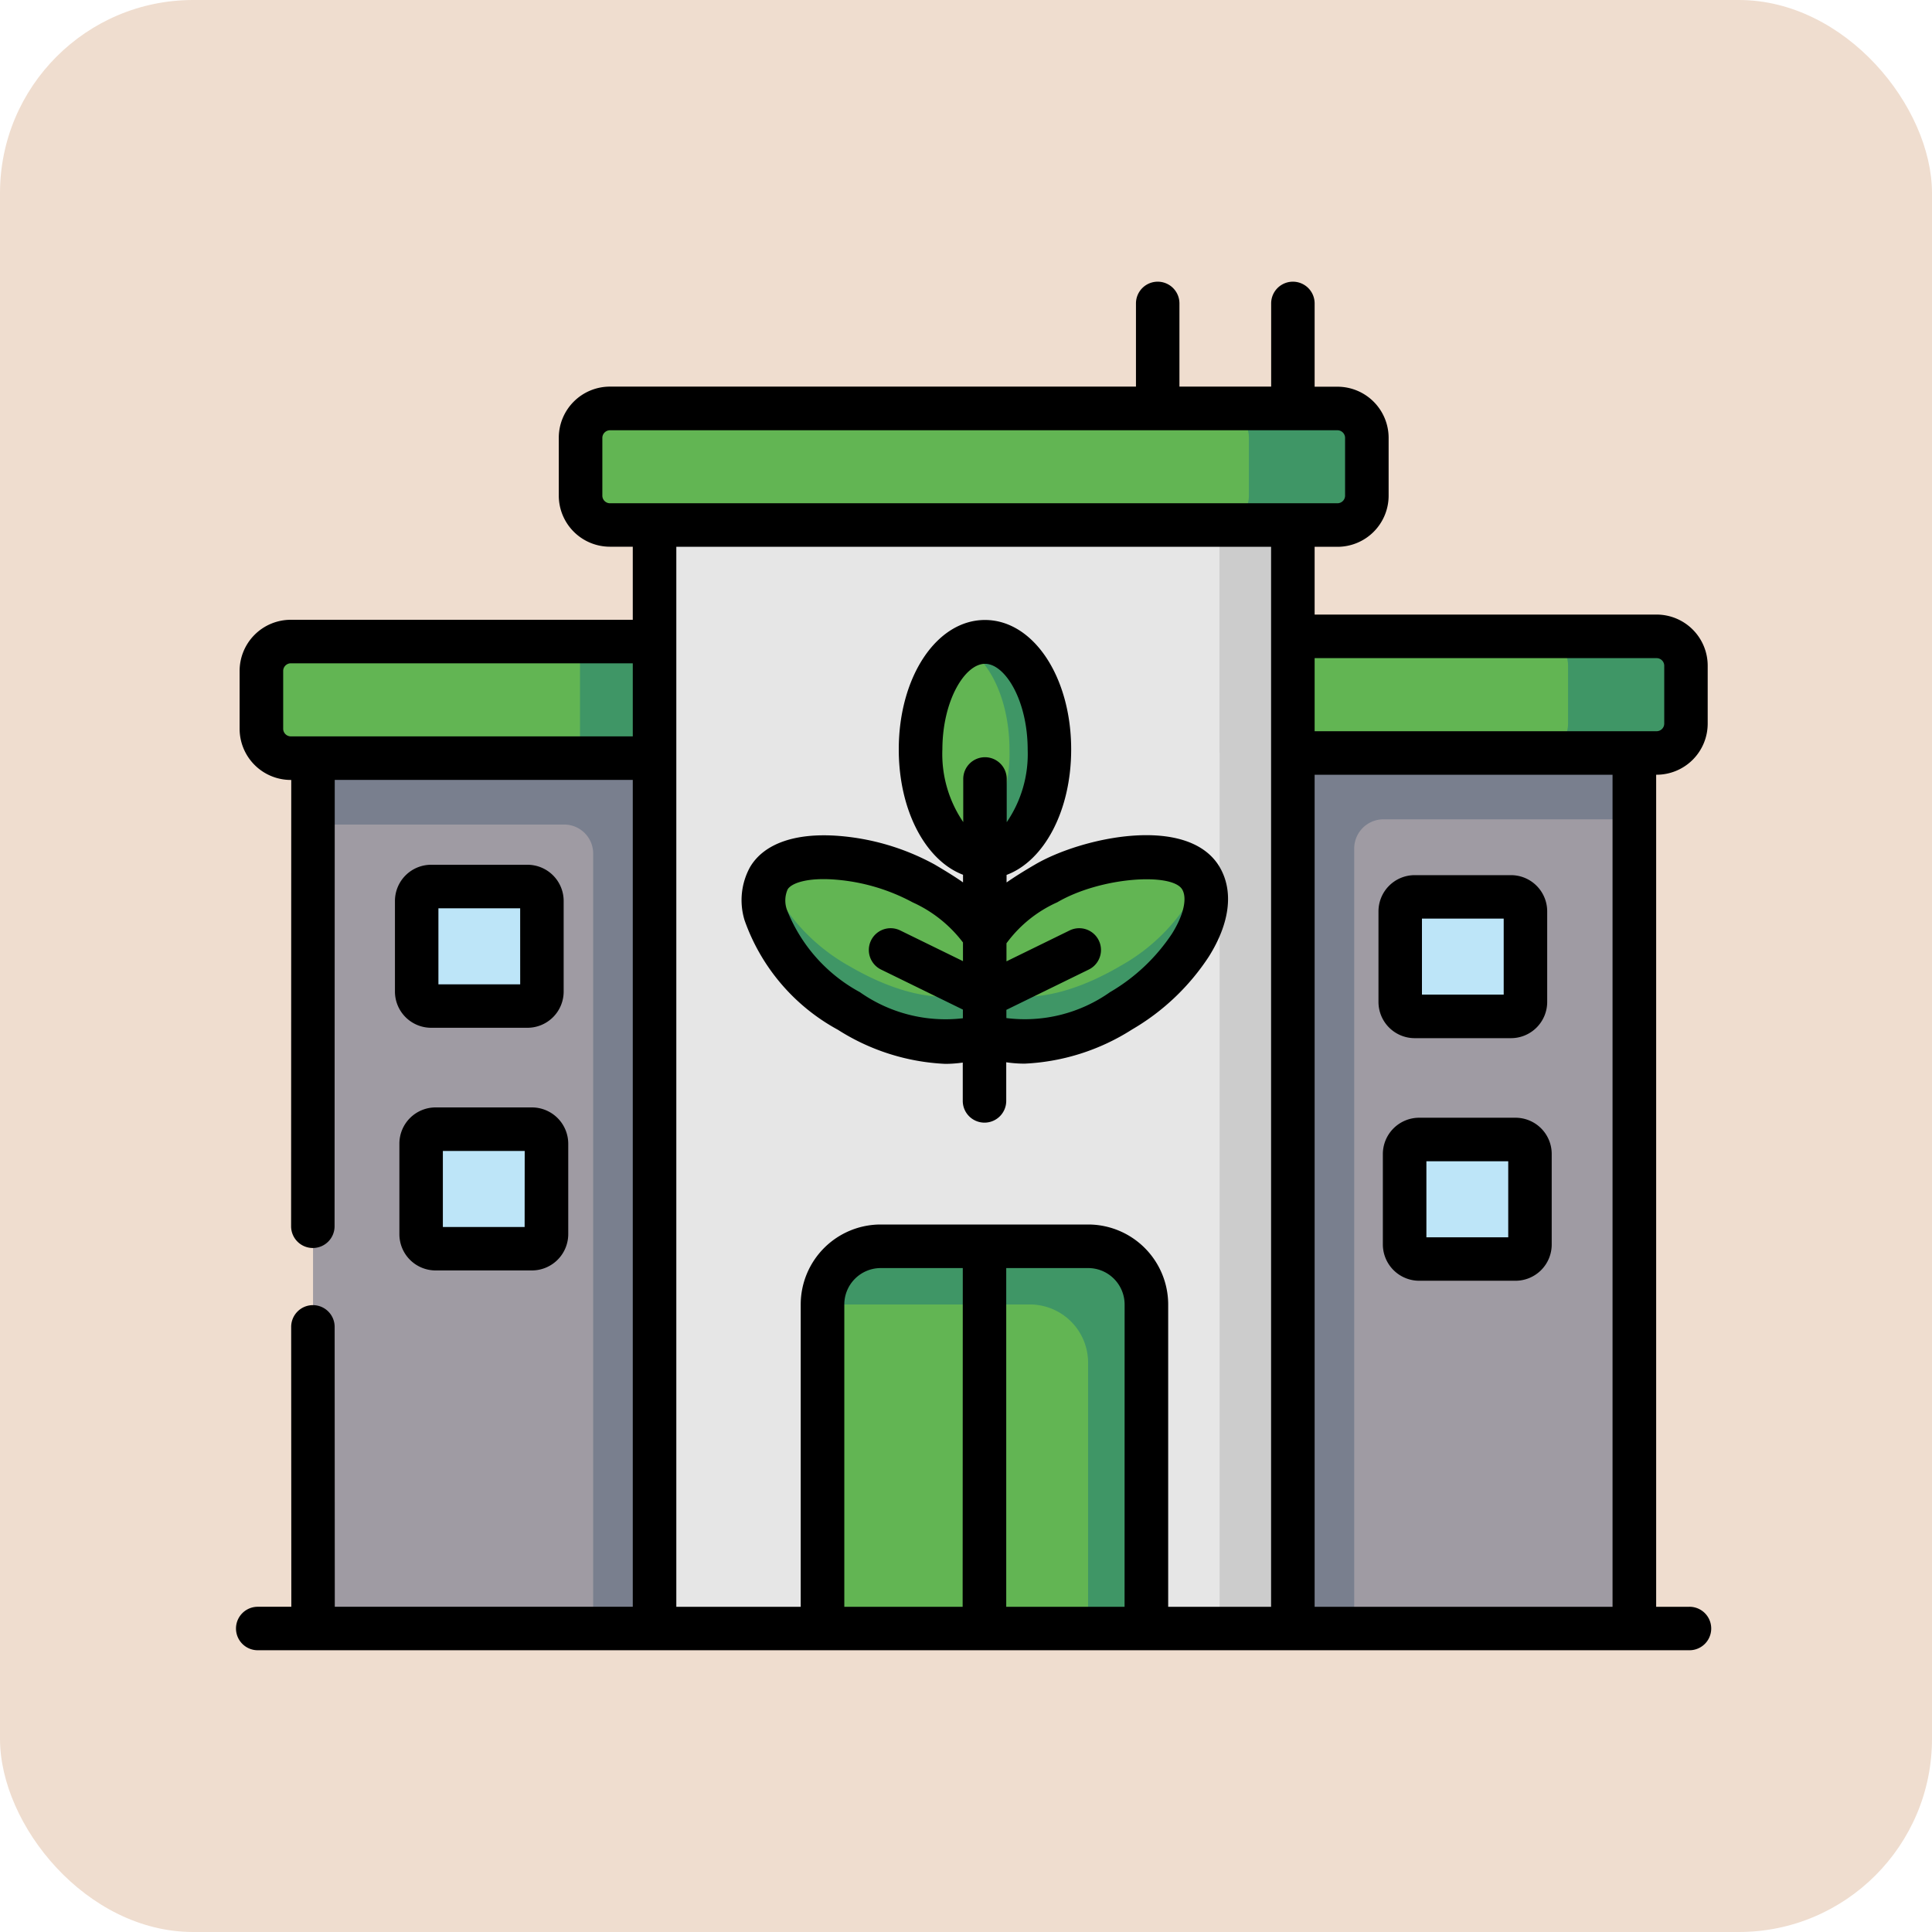 <svg xmlns="http://www.w3.org/2000/svg" width="80" height="80" viewBox="0 0 80 80">
  <g id="Grupo_1100514" data-name="Grupo 1100514" transform="translate(-820.051 -655)">
    <rect id="Rectángulo_401664" data-name="Rectángulo 401664" width="80" height="80" rx="8" transform="translate(820.051 655)" fill="#efddcf"/>
    <g id="Grupo_1102681" data-name="Grupo 1102681" transform="translate(829.823 648.164)">
      <g id="Grupo_1102656" data-name="Grupo 1102656" transform="translate(3.187 36.544)">
        <path id="Trazado_879030" data-name="Trazado 879030" d="M26.712,171.419l0,11.676V200l0,7.459H43.265V171.419l-9.12-1.685Z" transform="translate(-26.709 -169.734)" fill="#9f9ba3" fill-rule="evenodd"/>
      </g>
      <g id="Grupo_1102657" data-name="Grupo 1102657" transform="translate(1.052 33.401)">
        <path id="Trazado_879031" data-name="Trazado 879031" d="M25.1,143.394H10.032a1.218,1.218,0,0,0-1.216,1.215v2.4a1.218,1.218,0,0,0,1.216,1.215H25.1l1.988-2.324Z" transform="translate(-8.816 -143.394)" fill="#62b553" fill-rule="evenodd"/>
      </g>
      <g id="Grupo_1102658" data-name="Grupo 1102658" transform="translate(17.331 27.133)">
        <path id="Trazado_879032" data-name="Trazado 879032" d="M145.263,92.3V138h26.431V92.3h-.27l-13.475-1.443Z" transform="translate(-145.263 -90.859)" fill="#e6e6e6" fill-rule="evenodd"/>
      </g>
      <g id="Grupo_1102659" data-name="Grupo 1102659" transform="translate(41.351 35.817)">
        <path id="Trazado_879033" data-name="Trazado 879033" d="M346.582,165.84V202.1h16.553V165.84l-6.917-2.2Z" transform="translate(-346.582 -163.643)" fill="#9f9ba3" fill-rule="evenodd"/>
      </g>
      <g id="Grupo_1102660" data-name="Grupo 1102660" transform="translate(40.729 33.186)">
        <path id="Trazado_879034" data-name="Trazado 879034" d="M359.468,141.593H344.4l-3.033,2.412,3.033,2.416h15.064a1.217,1.217,0,0,0,1.212-1.215v-2.4a1.217,1.217,0,0,0-1.212-1.215Z" transform="translate(-341.371 -141.593)" fill="#62b553" fill-rule="evenodd"/>
      </g>
      <g id="Grupo_1102661" data-name="Grupo 1102661" transform="translate(14.267 23.748)">
        <path id="Trazado_879035" data-name="Trazado 879035" d="M143.479,62.489H120.8a1.218,1.218,0,0,0-1.216,1.215v2.4a1.217,1.217,0,0,0,1.216,1.211h30.127a1.217,1.217,0,0,0,1.216-1.211V63.7a1.218,1.218,0,0,0-1.216-1.215Z" transform="translate(-119.582 -62.489)" fill="#62b553" fill-rule="evenodd"/>
      </g>
      <g id="Grupo_1102662" data-name="Grupo 1102662" transform="translate(7.48 43.545)">
        <path id="Trazado_879036" data-name="Trazado 879036" d="M63.3,228.416a.6.6,0,0,0-.6.6v3.75a.6.6,0,0,0,.6.6h3.986a.6.6,0,0,0,.6-.6v-3.75a.6.6,0,0,0-.6-.6Z" transform="translate(-62.696 -228.416)" fill="#bde5f8" fill-rule="evenodd"/>
      </g>
      <g id="Grupo_1102663" data-name="Grupo 1102663" transform="translate(7.665 53.594)">
        <path id="Trazado_879037" data-name="Trazado 879037" d="M64.843,312.64a.6.6,0,0,0-.6.6v3.75a.6.6,0,0,0,.6.6h3.986a.6.6,0,0,0,.6-.6v-3.75a.6.6,0,0,0-.6-.6Z" transform="translate(-64.242 -312.64)" fill="#bde5f8" fill-rule="evenodd"/>
      </g>
      <g id="Grupo_1102664" data-name="Grupo 1102664" transform="translate(48.391 54.021)">
        <path id="Trazado_879038" data-name="Trazado 879038" d="M410.178,316.214h-3.986a.6.6,0,0,0-.6.6v3.75a.6.6,0,0,0,.6.6h3.986a.6.6,0,0,0,.6-.6v-3.75a.6.6,0,0,0-.6-.6Z" transform="translate(-405.587 -316.214)" fill="#bde5f8" fill-rule="evenodd"/>
      </g>
      <g id="Grupo_1102665" data-name="Grupo 1102665" transform="translate(48.206 43.972)">
        <path id="Trazado_879039" data-name="Trazado 879039" d="M404.641,231.992a.6.6,0,0,0-.6.6v3.75a.6.6,0,0,0,.6.6h3.986a.6.6,0,0,0,.6-.6v-3.75a.6.6,0,0,0-.6-.6Z" transform="translate(-404.04 -231.992)" fill="#bde5f8" fill-rule="evenodd"/>
      </g>
      <g id="Grupo_1102666" data-name="Grupo 1102666" transform="translate(3.187 38.229)">
        <path id="Trazado_879040" data-name="Trazado 879040" d="M40.855,183.861H26.713l0,2.75h10.4a1.2,1.2,0,0,1,1.2,1.194v32.1h2.545Z" transform="translate(-26.71 -183.861)" fill="#797f8e" fill-rule="evenodd"/>
      </g>
      <g id="Grupo_1102667" data-name="Grupo 1102667" transform="translate(43.762 38.015)">
        <path id="Trazado_879041" data-name="Trazado 879041" d="M366.792,182.06h14.141v2.747h-10.4a1.212,1.212,0,0,0-1.2,1.2V218.1h-2.542V182.06Z" transform="translate(-366.792 -182.06)" fill="#797f8e" fill-rule="evenodd"/>
      </g>
      <g id="Grupo_1102668" data-name="Grupo 1102668" transform="translate(40.729 28.576)">
        <path id="Trazado_879042" data-name="Trazado 879042" d="M341.371,112.393V148.65H344.4V102.955h-3.033v9.438Z" transform="translate(-341.371 -102.955)" fill="#ccc" fill-rule="evenodd"/>
      </g>
      <g id="Grupo_1102669" data-name="Grupo 1102669" transform="translate(40.729 23.748)">
        <path id="Trazado_879043" data-name="Trazado 879043" d="M346.252,62.489h-4.881a1.217,1.217,0,0,1,1.213,1.215v2.4a1.213,1.213,0,0,1-.516.99,1.179,1.179,0,0,1-.69.222h4.874a1.217,1.217,0,0,0,1.216-1.211V63.7a1.218,1.218,0,0,0-1.216-1.215Z" transform="translate(-341.371 -62.489)" fill="#3f9666" fill-rule="evenodd"/>
      </g>
      <g id="Grupo_1102670" data-name="Grupo 1102670" transform="translate(53.942 33.186)">
        <path id="Trazado_879044" data-name="Trazado 879044" d="M456.994,141.593h-4.885a1.218,1.218,0,0,1,1.216,1.215v2.4a1.219,1.219,0,0,1-.516.993,1.24,1.24,0,0,1-.69.222h4.874a1.217,1.217,0,0,0,1.212-1.215v-2.4a1.217,1.217,0,0,0-1.212-1.215Z" transform="translate(-452.109 -141.593)" fill="#3f9666" fill-rule="evenodd"/>
      </g>
      <g id="Grupo_1102671" data-name="Grupo 1102671" transform="translate(14.244 33.401)">
        <path id="Trazado_879045" data-name="Trazado 879045" d="M122.47,143.394h-3.088v4.828h3.088Z" transform="translate(-119.382 -143.394)" fill="#3f9666" fill-rule="evenodd"/>
      </g>
      <g id="Grupo_1102672" data-name="Grupo 1102672" transform="translate(28.347 33.422)">
        <path id="Trazado_879046" data-name="Trazado 879046" d="M242.927,148.025c0-2.463-1.2-4.459-2.668-4.459s-2.668,2-2.668,4.459,1.2,4.456,2.668,4.456,2.668-2,2.668-4.456Z" transform="translate(-237.591 -143.566)" fill="#62b553" fill-rule="evenodd"/>
      </g>
      <g id="Grupo_1102673" data-name="Grupo 1102673" transform="translate(30.188 33.422)">
        <path id="Trazado_879047" data-name="Trazado 879047" d="M256.516,148.025c0-2.463-1.2-4.459-2.668-4.459a1.692,1.692,0,0,0-.827.218c1.069.58,1.841,2.259,1.841,4.241a5.9,5.9,0,0,1-1.014,3.5,2.616,2.616,0,0,1-.827.74,1.691,1.691,0,0,0,.827.219c1.472,0,2.668-2,2.668-4.456Z" transform="translate(-253.022 -143.566)" fill="#3f9666" fill-rule="evenodd"/>
      </g>
      <g id="Grupo_1102674" data-name="Grupo 1102674" transform="translate(21.842 42.338)">
        <path id="Trazado_879048" data-name="Trazado 879048" d="M192.244,221.527a6.235,6.235,0,0,0-2.541-2.146c-1.868-1.1-5.557-1.669-6.411-.212s.909,4.077,3.313,5.486,4.372,1.566,5.639.921v-4.05Z" transform="translate(-183.071 -218.296)" fill="#62b553" fill-rule="evenodd"/>
      </g>
      <g id="Grupo_1102675" data-name="Grupo 1102675" transform="translate(31.015 42.338)">
        <path id="Trazado_879049" data-name="Trazado 879049" d="M265.579,224.656c2.4-1.409,4.167-4.03,3.313-5.486s-4.543-.884-6.411.212a6.131,6.131,0,0,0-2.531,2.146v4.05c1.267.645,3.221.488,5.629-.921Z" transform="translate(-259.95 -218.296)" fill="#62b553" fill-rule="evenodd"/>
      </g>
      <g id="Grupo_1102676" data-name="Grupo 1102676" transform="translate(31.015 43.225)">
        <path id="Trazado_879050" data-name="Trazado 879050" d="M265.579,231.2c2.4-1.406,4.157-4.013,3.32-5.473a7.893,7.893,0,0,1-3.324,3.6c-2.186,1.283-4,1.525-5.264,1.078a3.543,3.543,0,0,1-.362-.157v1.87c1.267.645,3.221.488,5.629-.921Z" transform="translate(-259.95 -225.729)" fill="#3f9666" fill-rule="evenodd"/>
      </g>
      <g id="Grupo_1102677" data-name="Grupo 1102677" transform="translate(21.842 43.225)">
        <path id="Trazado_879051" data-name="Trazado 879051" d="M192.241,230.584v-.331a2.532,2.532,0,0,1-.369.157c-1.264.447-3.088.2-5.271-1.078a7.929,7.929,0,0,1-3.323-3.6c-.833,1.46.926,4.067,3.323,5.473s4.372,1.566,5.639.921Z" transform="translate(-183.068 -225.729)" fill="#3f9666" fill-rule="evenodd"/>
      </g>
      <g id="Grupo_1102678" data-name="Grupo 1102678" transform="translate(24.286 58.442)">
        <path id="Trazado_879052" data-name="Trazado 879052" d="M205.96,353.275a2.416,2.416,0,0,0-2.408,2.409V369.1h13.41v-13.42a2.419,2.419,0,0,0-2.412-2.409H205.96Z" transform="translate(-203.552 -353.275)" fill="#62b553" fill-rule="evenodd"/>
      </g>
      <g id="Grupo_1102679" data-name="Grupo 1102679" transform="translate(24.286 58.442)">
        <path id="Trazado_879053" data-name="Trazado 879053" d="M205.96,353.275a2.416,2.416,0,0,0-2.408,2.409h8.587a2.413,2.413,0,0,1,2.411,2.406V369.1h2.412V355.684a2.419,2.419,0,0,0-2.412-2.409H205.96Z" transform="translate(-203.552 -353.275)" fill="#3f9666" fill-rule="evenodd"/>
      </g>
      <g id="Grupo_1102680" data-name="Grupo 1102680" transform="translate(0 18.5)">
        <path id="Trazado_879054" data-name="Trazado 879054" d="M179.5,152.966a9.026,9.026,0,0,0,4.443,1.413,5.109,5.109,0,0,0,.73-.053l0,1.587a.9.9,0,0,0,.9.9h0a.9.9,0,0,0,.9-.9l0-1.6a5.09,5.09,0,0,0,.765.057,9.033,9.033,0,0,0,4.44-1.411,9.537,9.537,0,0,0,3.187-3.025c.871-1.391,1.03-2.7.448-3.7-1.3-2.209-5.732-1.231-7.644-.11-.5.291-.878.531-1.182.743v-.312c1.555-.581,2.675-2.656,2.675-5.195,0-3.006-1.568-5.361-3.57-5.361s-3.569,2.355-3.569,5.361c0,2.531,1.113,4.6,2.661,5.189v.316c-.3-.212-.683-.451-1.176-.741a9.866,9.866,0,0,0-3.972-1.184c-1.8-.14-3.1.32-3.672,1.293a2.841,2.841,0,0,0-.226,2.2A8.29,8.29,0,0,0,179.5,152.966Zm9.082-5.275c1.8-1.056,4.762-1.24,5.178-.533.216.368.054,1.068-.421,1.827a7.786,7.786,0,0,1-2.57,2.426,6.11,6.11,0,0,1-4.29,1.072v-.34l3.412-1.669a.9.9,0,0,0-.792-1.62l-2.616,1.28v-.749l.056-.073A5.269,5.269,0,0,1,188.581,147.691Zm-4.753-6.319c0-2.036.932-3.558,1.766-3.558s1.766,1.522,1.766,3.558a4.991,4.991,0,0,1-.868,3l0-1.79a.9.9,0,0,0-.9-.9h0a.9.9,0,0,0-.9.9l0,1.786A5,5,0,0,1,183.828,141.372Zm-6.409,5.786c.157-.268.829-.5,1.977-.408a8.072,8.072,0,0,1,3.2.941,5.415,5.415,0,0,1,2.069,1.641l.016.021v.773l-2.6-1.272a.9.9,0,1,0-.793,1.62l3.389,1.658v.359a6.159,6.159,0,0,1-4.264-1.08,6.642,6.642,0,0,1-3.027-3.425A1.144,1.144,0,0,1,177.42,147.158Z" transform="translate(-154.579 -121.991)"/>
        <path id="Trazado_879055" data-name="Trazado 879055" d="M60.627,220.86H56.641a1.5,1.5,0,0,0-1.5,1.5v3.75a1.5,1.5,0,0,0,1.5,1.5h3.986a1.5,1.5,0,0,0,1.5-1.5v-3.75A1.5,1.5,0,0,0,60.627,220.86Zm-.3,4.951H56.941v-3.148h3.385Z" transform="translate(-48.559 -196.716)"/>
        <path id="Trazado_879056" data-name="Trazado 879056" d="M62.173,305.083H58.187a1.5,1.5,0,0,0-1.5,1.5v3.75a1.5,1.5,0,0,0,1.5,1.5h3.986a1.506,1.506,0,0,0,1.506-1.5v-3.75A1.506,1.506,0,0,0,62.173,305.083Zm-.3,4.951H58.487v-3.148h3.389Z" transform="translate(-49.921 -270.891)"/>
        <path id="Trazado_879057" data-name="Trazado 879057" d="M397.986,231.189h3.986a1.5,1.5,0,0,0,1.5-1.5v-3.75a1.5,1.5,0,0,0-1.5-1.5h-3.986a1.5,1.5,0,0,0-1.5,1.5v3.75A1.5,1.5,0,0,0,397.986,231.189Zm.3-4.951h3.385v3.148h-3.385Z" transform="translate(-349.178 -199.865)"/>
        <path id="Trazado_879058" data-name="Trazado 879058" d="M403.521,308.657h-3.986a1.506,1.506,0,0,0-1.506,1.5v3.75a1.506,1.506,0,0,0,1.506,1.5h3.986a1.5,1.5,0,0,0,1.5-1.5v-3.75A1.5,1.5,0,0,0,403.521,308.657Zm-.3,4.951h-3.389V310.46h3.389Z" transform="translate(-350.54 -274.038)"/>
        <path id="Trazado_879059" data-name="Trazado 879059" d="M60.186,73.37h-1.38V38.916h.021A2.118,2.118,0,0,0,60.94,36.8V34.4a2.118,2.118,0,0,0-2.114-2.116H44.664V29.478h.946a2.118,2.118,0,0,0,2.118-2.113v-2.4a2.119,2.119,0,0,0-2.118-2.116h-.946V19.4a.9.9,0,0,0-1.8,0v3.445H39.066V19.4a.9.9,0,0,0-1.8,0v3.445H15.484a2.119,2.119,0,0,0-2.118,2.116v2.4a2.118,2.118,0,0,0,2.118,2.113h.946V32.5H2.268A2.119,2.119,0,0,0,.15,34.616v2.4a2.119,2.119,0,0,0,2.118,2.116h.02L2.282,57.613a.9.9,0,0,0,.9.9h0a.9.9,0,0,0,.9-.9l.007-18.483H16.43V73.369H4.091l-.006-11.59a.9.9,0,0,0-.9-.9h0a.9.9,0,0,0-.9.9l.006,11.59H.9a.9.9,0,0,0,0,1.8H60.186a.9.9,0,1,0,0-1.8ZM16.43,37.328H2.268a.318.318,0,0,1-.314-.313v-2.4a.318.318,0,0,1,.314-.313H16.43Zm42.4-3.24a.316.316,0,0,1,.311.313v2.4a.316.316,0,0,1-.311.313H44.664V34.088H58.826ZM30.089,73.37h-4.9V60.851a1.509,1.509,0,0,1,1.506-1.507h3.4Zm6.705,0h-4.9V59.344h3.392a1.51,1.51,0,0,1,1.51,1.507Zm6.066,0H38.6V60.851a3.316,3.316,0,0,0-3.313-3.311H26.694a3.314,3.314,0,0,0-3.31,3.311V73.37H18.233V29.478H42.861V73.37ZM15.484,27.675a.316.316,0,0,1-.314-.31v-2.4a.318.318,0,0,1,.314-.313H45.611a.318.318,0,0,1,.314.313v2.4a.316.316,0,0,1-.314.31H15.484ZM57,73.37H44.664V38.916H57V73.37Z" transform="translate(0 -18.5)"/>
      </g>
    </g>
  </g>
</svg>
